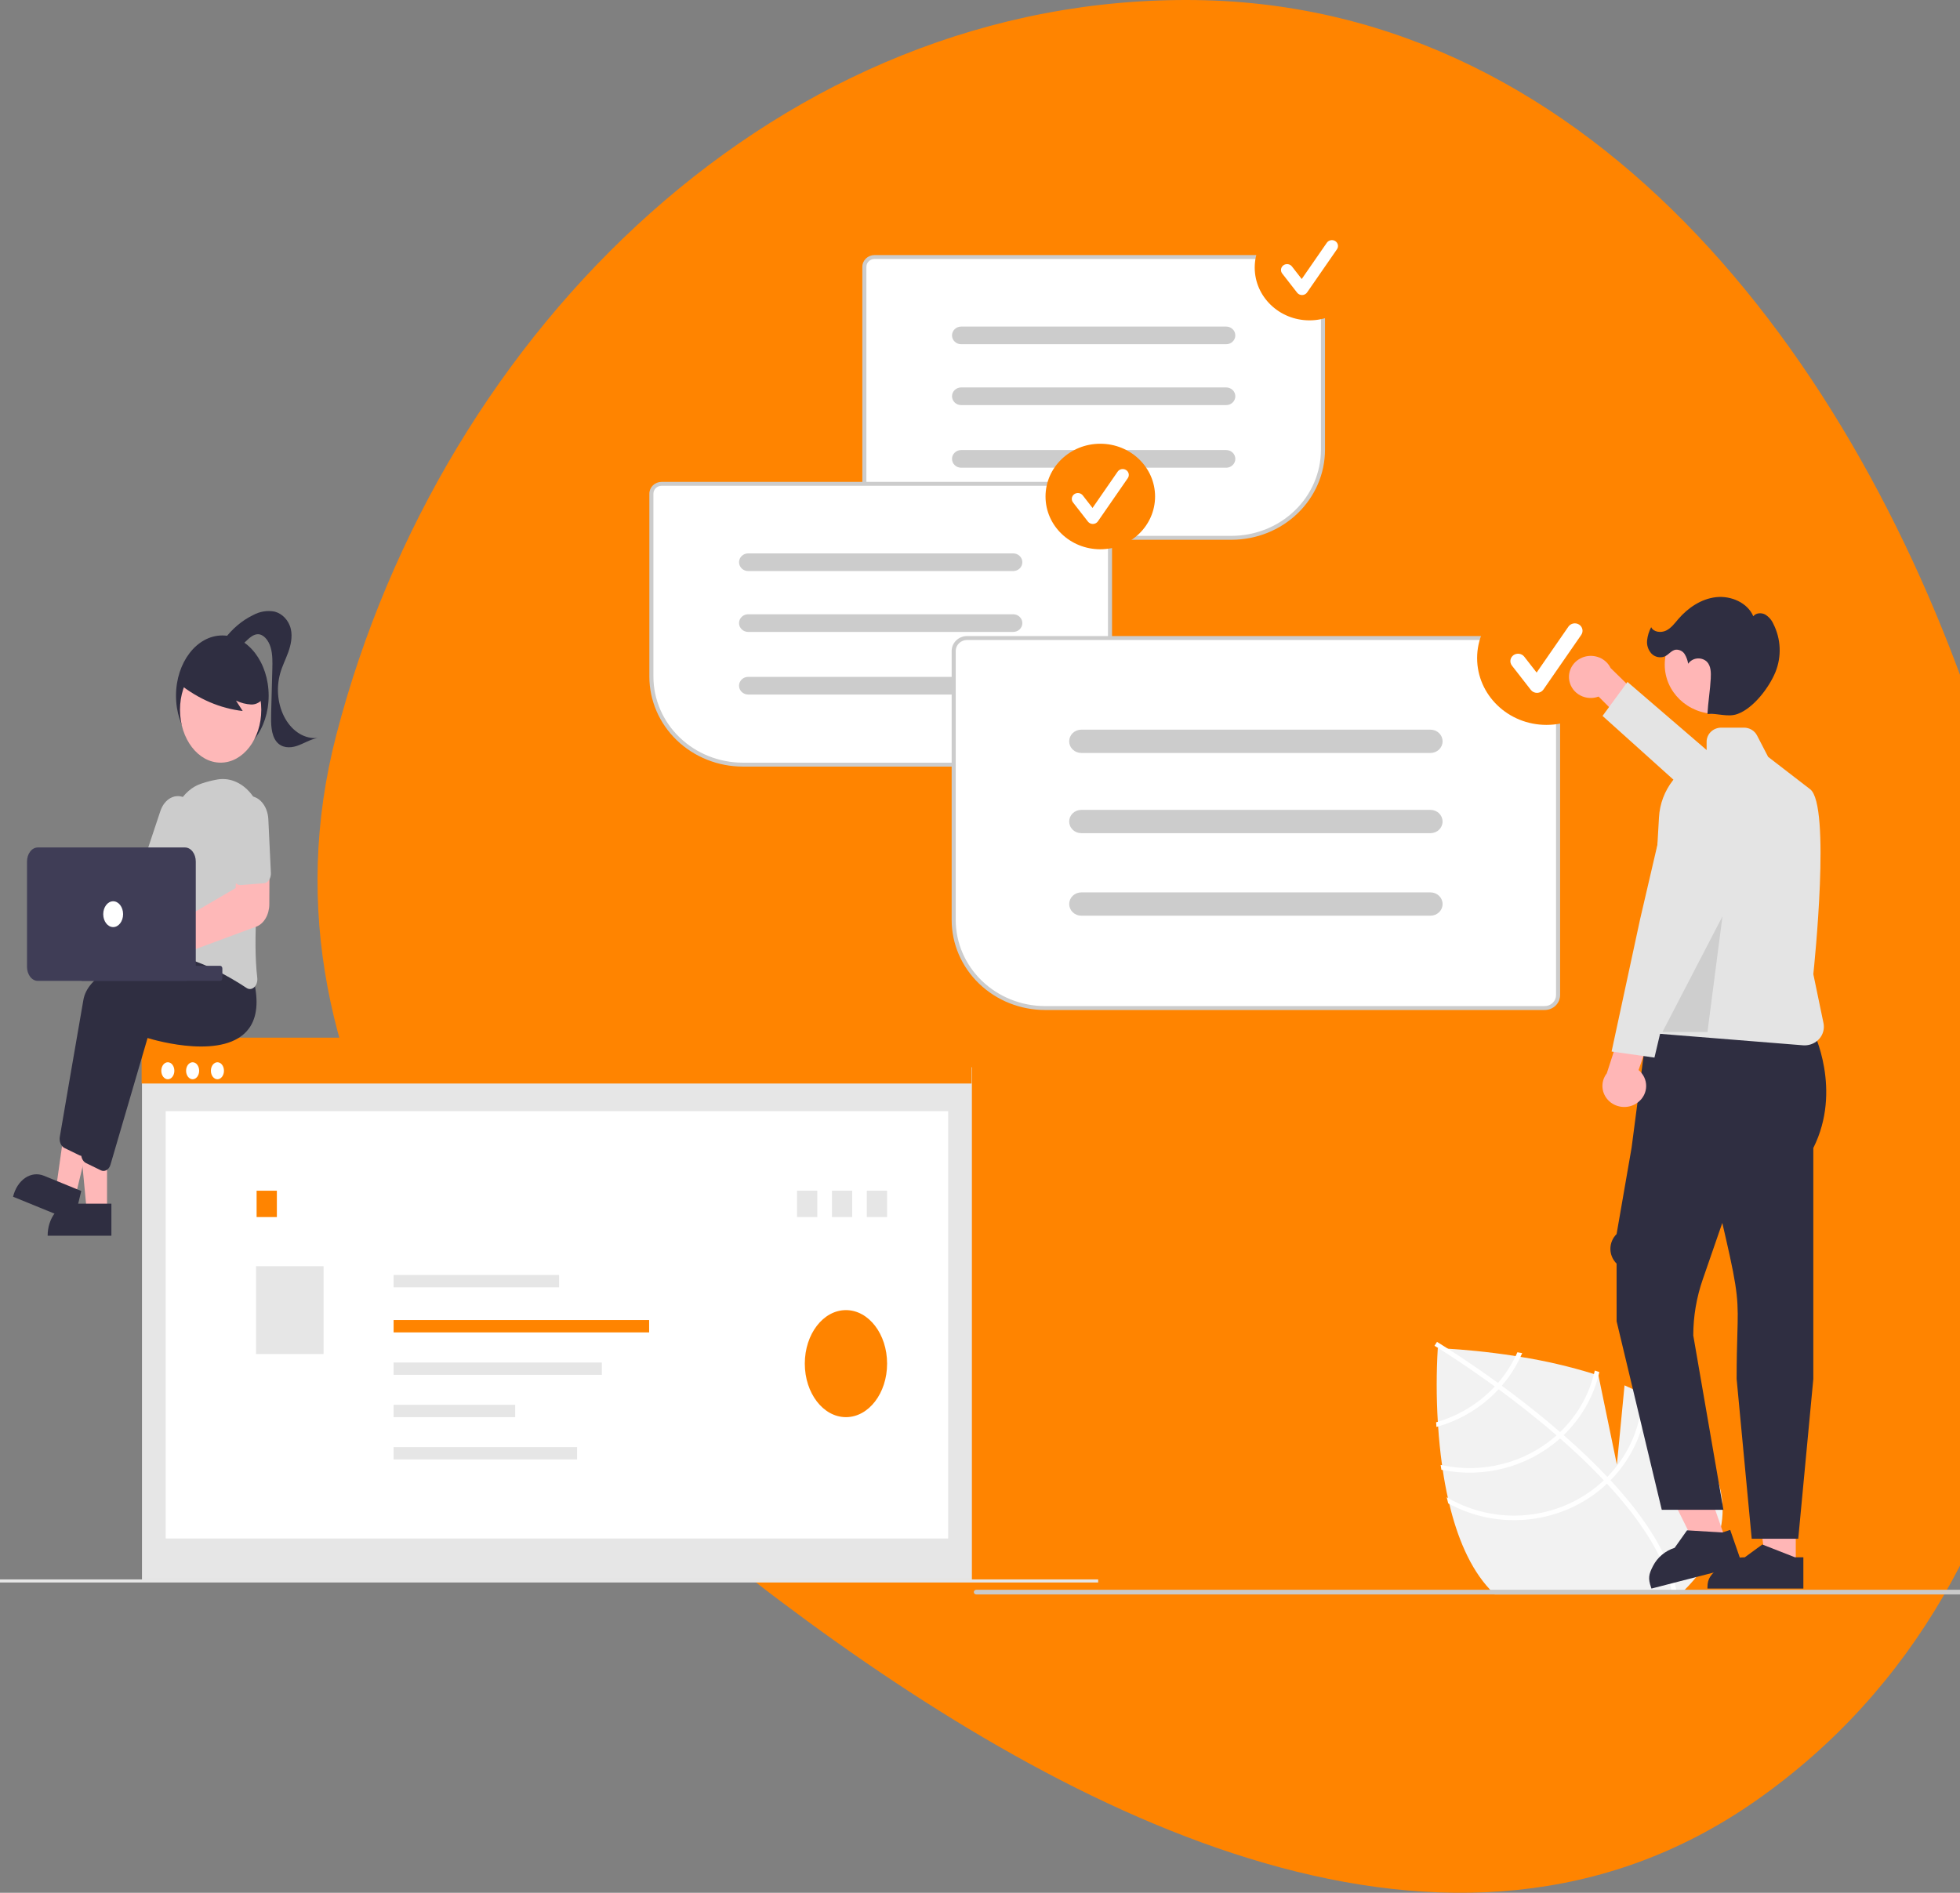<svg width="821" height="793" viewBox="0 0 821 793" fill="none" xmlns="http://www.w3.org/2000/svg">
<rect x="0" y="0" width="821" height="793" fill="#808080" stroke="none"/>
<path fill-rule="evenodd" clip-rule="evenodd" d="M501.094 0.03C668.889 2.317 782.247 154.558 832.748 317.264C881.658 474.841 869.232 660.976 735.286 754.553C608.715 842.978 450.298 763.54 326.804 670.727C207.54 581.094 103.004 453.62 140.889 307.832C185.184 137.38 327.707 -2.334 501.094 0.03Z" fill="#FF8400"/>
<g clip-path="url(#clip0_13_124)">
<path d="M407.102 447.132H59.47V661.714H407.102V447.132Z" fill="#E6E6E6"/>
<path d="M397.162 465.533H69.411V644.565H397.162V465.533Z" fill="white"/>
<path d="M342.351 498.857H333.864V509.897H342.351V498.857Z" fill="#E6E6E6"/>
<path d="M115.973 498.857H107.486V509.897H115.973V498.857Z" fill="#FF8400"/>
<path d="M135.532 530.48H107.241V567.282H135.532V530.48Z" fill="#E6E6E6"/>
<path d="M406.954 434.735H59.322V453.946H406.954V434.735Z" fill="#FF8400"/>
<path d="M70.297 452.163C71.809 452.163 73.034 450.569 73.034 448.602C73.034 446.636 71.809 445.041 70.297 445.041C68.785 445.041 67.56 446.636 67.56 448.602C67.56 450.569 68.785 452.163 70.297 452.163Z" fill="white"/>
<path d="M80.687 452.163C82.198 452.163 83.424 450.569 83.424 448.602C83.424 446.636 82.198 445.041 80.687 445.041C79.175 445.041 77.95 446.636 77.95 448.602C77.95 450.569 79.175 452.163 80.687 452.163Z" fill="white"/>
<path d="M91.077 452.163C92.589 452.163 93.814 450.569 93.814 448.602C93.814 446.636 92.589 445.041 91.077 445.041C89.565 445.041 88.34 446.636 88.34 448.602C88.34 450.569 89.565 452.163 91.077 452.163Z" fill="white"/>
<path d="M460 661.715H0V663H460V661.715Z" fill="#E6E6E6"/>
<path d="M234.184 534.161H164.873V539.337H234.184V534.161Z" fill="#E6E6E6"/>
<path d="M271.905 553.041H164.873V558.217H271.905V553.041Z" fill="#FF8400"/>
<path d="M252.102 570.827H164.873V576.003H252.102V570.827Z" fill="#E6E6E6"/>
<path d="M215.796 588.548H164.873V593.724H215.796V588.548Z" fill="#E6E6E6"/>
<path d="M241.729 606.267H164.873V611.443H241.729V606.267Z" fill="#E6E6E6"/>
<path d="M356.968 498.857H348.481V509.897H356.968V498.857Z" fill="#E6E6E6"/>
<path d="M371.585 498.857H363.098V509.897H371.585V498.857Z" fill="#E6E6E6"/>
<path opacity="0.997" d="M354.349 593.723C363.868 593.723 371.585 583.685 371.585 571.302C371.585 558.919 363.868 548.881 354.349 548.881C344.83 548.881 337.113 558.919 337.113 571.302C337.113 583.685 344.83 593.723 354.349 593.723Z" fill="#FF8400"/>
<path d="M93.131 316.71C103.848 316.71 112.535 305.409 112.535 291.469C112.535 277.528 103.848 266.227 93.131 266.227C82.414 266.227 73.727 277.528 73.727 291.469C73.727 305.409 82.414 316.71 93.131 316.71Z" fill="#2F2E41"/>
<path d="M44.84 507.442H36.342L32.3 464.813H44.839L44.84 507.442Z" fill="#FEB8B8"/>
<path d="M30.276 504.284H46.661V517.705H19.958C19.958 514.145 21.045 510.732 22.98 508.215C24.915 505.698 27.539 504.284 30.276 504.284Z" fill="#2F2E41"/>
<path d="M31.577 501.274L23.471 497.965L29.426 455.715L41.39 460.599L31.577 501.274Z" fill="#FEB8B8"/>
<path d="M18.403 492.589L34.037 498.972L30.948 511.777L5.47 501.376C5.876 499.695 6.532 498.133 7.402 496.782C8.271 495.43 9.337 494.315 10.538 493.499C11.739 492.683 13.052 492.182 14.401 492.027C15.751 491.871 17.111 492.062 18.404 492.59L18.403 492.589Z" fill="#2F2E41"/>
<path d="M34.342 484.263C33.971 484.263 33.602 484.176 33.255 484.006L27.002 480.957C26.3 480.612 25.718 479.95 25.36 479.092C25.002 478.234 24.892 477.238 25.052 476.284C26.626 467.079 31.989 435.742 34.926 418.934C38.409 398.997 89.219 395.293 91.38 395.145L91.558 395.133L97.274 404.472C99.339 413.108 98.685 419.844 95.328 424.493C85.534 438.058 56.292 429.641 52.805 428.576L37.264 481.651C37.037 482.419 36.637 483.08 36.115 483.547C35.594 484.013 34.976 484.263 34.343 484.263H34.342Z" fill="#2F2E41"/>
<path d="M43.351 490.574C42.98 490.574 42.612 490.487 42.264 490.317L36.013 487.268C35.312 486.922 34.729 486.26 34.371 485.402C34.013 484.545 33.904 483.548 34.063 482.594C35.637 473.39 41 442.053 43.937 425.245C47.42 405.308 98.231 401.603 100.392 401.455L100.57 401.443L106.283 410.785C108.349 419.421 107.694 426.157 104.337 430.806C94.544 444.368 65.301 435.954 61.814 434.888L46.271 487.961C46.044 488.73 45.644 489.391 45.123 489.857C44.601 490.323 43.983 490.573 43.351 490.573L43.351 490.574Z" fill="#2F2E41"/>
<path d="M25.267 360.736C25.496 361.136 25.701 361.558 25.88 362L60.06 366.684L64.981 357.908L76.133 365.836L66.469 387.131L24.549 373.228C23.492 374.569 22.145 375.46 20.689 375.781C19.233 376.103 17.736 375.84 16.397 375.028C15.059 374.216 13.942 372.893 13.195 371.235C12.448 369.577 12.108 367.663 12.218 365.747C12.328 363.831 12.884 362.004 13.812 360.509C14.74 359.014 15.996 357.921 17.412 357.377C18.829 356.833 20.339 356.863 21.743 357.463C23.146 358.063 24.375 359.205 25.268 360.736L25.267 360.736Z" fill="#FEB8B8"/>
<path d="M104.697 414.361C104.202 414.36 103.716 414.206 103.276 413.911C96.441 409.39 83.132 401.561 70.791 399.923C70.369 399.869 69.96 399.701 69.59 399.429C69.221 399.158 68.899 398.789 68.646 398.346C68.388 397.898 68.203 397.386 68.104 396.842C68.004 396.297 67.992 395.732 68.068 395.181C69.182 387.162 71.736 366.741 71.407 350.375C71.31 345.343 72.532 340.417 74.873 336.409C77.213 332.4 80.532 329.546 84.285 328.317C86.543 327.542 88.837 326.953 91.153 326.555C93.815 326.117 96.519 326.495 99.049 327.661C101.578 328.826 103.863 330.746 105.719 333.266C107.576 335.787 108.953 338.838 109.74 342.175C110.527 345.512 110.702 349.043 110.252 352.484C108.051 369.445 105.832 393.133 107.761 409.669C107.849 410.411 107.778 411.169 107.556 411.861C107.333 412.553 106.968 413.152 106.5 413.59C105.977 414.089 105.345 414.359 104.697 414.361Z" fill="#CCCCCC"/>
<path d="M72.04 371.222C71.614 371.222 71.193 371.107 70.802 370.886L61.898 365.873C61.139 365.445 60.543 364.642 60.238 363.642C59.934 362.642 59.947 361.526 60.275 360.538L67.157 339.856C67.566 338.603 68.161 337.466 68.907 336.512C69.654 335.558 70.537 334.804 71.508 334.294C72.478 333.784 73.516 333.527 74.563 333.539C75.609 333.551 76.644 333.83 77.607 334.362C78.571 334.894 79.444 335.668 80.178 336.638C80.912 337.609 81.491 338.759 81.883 340.021C82.275 341.283 82.472 342.634 82.463 343.995C82.454 345.357 82.239 346.702 81.831 347.956C81.816 348.001 81.8 348.047 81.785 348.092L74.902 368.775C74.66 369.501 74.26 370.119 73.752 370.554C73.243 370.989 72.649 371.221 72.04 371.222Z" fill="#CCCCCC"/>
<path d="M92.422 319.519C101.823 319.519 109.443 309.606 109.443 297.377C109.443 285.148 101.823 275.235 92.422 275.235C83.021 275.235 75.4 285.148 75.4 297.377C75.4 309.606 83.021 319.519 92.422 319.519Z" fill="#FEB8B8"/>
<path d="M75.094 286.496C83.157 292.899 92.246 296.795 101.655 297.881L98.855 293.518C100.894 294.498 103.039 295.052 105.211 295.159C106.298 295.2 107.378 294.909 108.363 294.309C109.348 293.709 110.212 292.817 110.884 291.704C111.433 290.55 111.759 289.239 111.835 287.885C111.91 286.531 111.733 285.173 111.318 283.927C110.464 281.442 109.136 279.282 107.46 277.652C104.489 274.595 100.982 272.541 97.252 271.674C93.523 270.807 89.686 271.153 86.084 272.683C83.614 273.643 81.401 275.49 79.7 278.01C78.086 280.6 74.98 282.907 75.806 286.063L75.094 286.496Z" fill="#2F2E41"/>
<path d="M93.944 267.844C97.337 263.367 101.442 259.912 105.972 257.723C108.848 256.149 112.001 255.64 115.085 256.251C118.125 257.047 121 259.783 121.848 263.663C122.54 266.835 121.825 270.251 120.749 273.239C119.673 276.227 118.236 278.996 117.366 282.094C116.478 285.255 116.21 288.654 116.589 291.984C116.967 295.313 117.978 298.467 119.531 301.159C121.084 303.851 123.129 305.996 125.481 307.399C127.832 308.802 130.416 309.419 132.998 309.193C130.011 309.714 127.258 311.54 124.338 312.512C121.419 313.483 117.973 313.418 115.803 310.696C113.508 307.818 113.462 303.137 113.573 298.992L114.067 280.506C114.151 277.364 114.223 274.121 113.352 271.186C112.48 268.252 110.41 265.685 107.993 265.712C106.161 265.732 104.54 267.176 103.07 268.599C101.601 270.023 100.046 271.542 98.221 271.754C96.396 271.966 94.313 270.211 94.449 267.833" fill="#2F2E41"/>
<path d="M63.805 408.673C62.677 408.671 61.563 408.344 60.544 407.715C59.526 407.086 58.627 406.171 57.912 405.036C57.198 403.9 56.686 402.573 56.414 401.15C56.141 399.726 56.115 398.241 56.336 396.803C56.558 395.364 57.022 394.008 57.695 392.831C58.369 391.654 59.234 390.686 60.23 389.996C61.225 389.307 62.326 388.913 63.452 388.843C64.579 388.774 65.703 389.03 66.745 389.594C67.058 389.766 67.361 389.966 67.653 390.193L98.66 372.086L99.531 361.147L112.897 360.682L112.808 378.893C112.792 381.003 112.253 383.05 111.272 384.73C110.29 386.41 108.918 387.634 107.36 388.219L71.101 401.642C71.031 401.954 70.948 402.26 70.854 402.561C70.272 404.368 69.293 405.912 68.04 407C66.787 408.087 65.314 408.669 63.808 408.673L63.805 408.673Z" fill="#FEB8B8"/>
<path d="M111.765 369.605C111.385 369.856 110.969 370.002 110.544 370.035L100.86 370.809C100.034 370.874 99.223 370.51 98.604 369.798C97.984 369.086 97.607 368.083 97.556 367.009L96.493 344.514C96.365 341.771 97.08 339.075 98.48 337.017C99.88 334.96 101.851 333.709 103.959 333.541C106.067 333.372 108.141 334.299 109.724 336.118C111.307 337.936 112.271 340.498 112.403 343.241L113.466 365.736C113.503 366.526 113.362 367.313 113.06 368.001C112.758 368.688 112.308 369.246 111.766 369.605H111.765Z" fill="#CCCCCC"/>
<path d="M92.264 404.637H34.421C33.936 404.637 33.543 405.148 33.543 405.78V409.804C33.543 410.435 33.936 410.947 34.421 410.947H92.264C92.749 410.947 93.143 410.435 93.143 409.804V405.78C93.143 405.148 92.749 404.637 92.264 404.637Z" fill="#3F3D56"/>
<path d="M11.317 405.088V360.914C11.319 359.36 11.794 357.871 12.638 356.772C13.483 355.674 14.628 355.056 15.822 355.054H77.501C78.695 355.056 79.84 355.674 80.685 356.772C81.529 357.871 82.004 359.36 82.005 360.914V405.088C82.004 406.642 81.529 408.131 80.685 409.23C79.84 410.328 78.695 410.946 77.501 410.948H15.822C14.628 410.946 13.483 410.328 12.638 409.229C11.794 408.131 11.319 406.642 11.317 405.088Z" fill="#3F3D56"/>
<path d="M47.403 388.412C49.7 388.412 51.562 385.991 51.562 383.003C51.562 380.016 49.7 377.594 47.403 377.594C45.107 377.594 43.245 380.016 43.245 383.003C43.245 385.991 45.107 388.412 47.403 388.412Z" fill="white"/>
</g>
<g clip-path="url(#clip1_13_124)">
<path d="M705.703 666.049C705.057 666.705 704.384 667.352 703.704 668H626.099C625.461 667.369 624.832 666.721 624.202 666.049C624.176 666.024 624.151 665.992 624.125 665.967C615.694 656.967 610.386 643.884 607.076 630.088C606.864 629.252 606.677 628.408 606.49 627.555C605.622 623.678 604.916 619.76 604.337 615.874C604.235 615.202 604.133 614.53 604.048 613.858C603.265 608.275 602.738 602.783 602.397 597.627C602.355 596.963 602.312 596.316 602.27 595.668C601.647 585.403 601.641 575.112 602.253 564.847C602.253 564.847 602.355 564.847 602.551 564.855C603.121 564.879 604.49 564.937 606.507 565.052C612.062 565.379 622.543 566.199 634.87 568.134C635.542 568.24 636.223 568.355 636.904 568.47C647.33 570.13 657.615 572.53 667.675 575.651C668.305 575.855 668.926 576.06 669.555 576.265L669.564 576.306L677.28 613.612L680.479 580.405C683.023 581.512 685.498 582.692 687.872 583.954C688.535 584.307 689.182 584.659 689.82 585.02C695.246 587.983 700.172 591.725 704.427 596.119C729.737 623.145 724.318 647.302 705.703 666.049Z" fill="#F2F2F2"/>
<path d="M673.272 618.745L674.618 620.181C690.169 636.951 699.45 652.517 702.309 666.675C702.354 666.88 702.386 667.085 702.431 667.291L701.436 667.473L700.477 667.636C697.559 652.2 686.694 636.244 673.134 621.613C672.702 621.138 672.263 620.655 671.81 620.185C666.012 614.04 659.78 608.146 653.478 602.634C652.994 602.203 652.496 601.772 651.998 601.34C643.641 594.107 635.233 587.562 627.734 582.046C627.206 581.654 626.67 581.268 626.142 580.889C613.41 571.602 603.531 565.446 601.33 564.097C601.064 563.928 600.914 563.839 600.88 563.817L601.401 563.015L601.402 563.002L601.93 562.194C601.964 562.216 602.47 562.512 603.382 563.086C606.809 565.214 616.021 571.073 627.48 579.402C627.995 579.78 628.531 580.166 629.059 580.558C635.149 585.029 641.809 590.151 648.536 595.758C650.228 597.164 651.878 598.568 653.485 599.969C653.991 600.394 654.489 600.825 654.972 601.256C661.786 607.214 667.886 613.043 673.272 618.745Z" fill="white"/>
<path d="M635.602 566.543C635.372 567.076 635.126 567.609 634.87 568.134C632.927 572.186 630.442 575.975 627.477 579.405C627.044 579.897 626.601 580.397 626.142 580.889C624.9 582.208 623.578 583.484 622.177 584.717C616.445 589.716 609.652 593.453 602.27 595.668C602.031 595.742 601.802 595.816 601.564 595.881C601.606 596.529 601.649 597.168 601.691 597.832C601.93 597.767 602.159 597.701 602.397 597.627C610.23 595.352 617.44 591.426 623.504 586.135C624.987 584.844 626.399 583.478 627.733 582.044C628.192 581.561 628.635 581.061 629.06 580.561C632.23 576.891 634.868 572.823 636.904 568.47C637.142 567.945 637.38 567.421 637.61 566.888C636.929 566.773 636.257 566.658 635.602 566.543Z" fill="white"/>
<path d="M668.024 574.2C667.922 574.683 667.802 575.167 667.675 575.651C665.368 584.865 660.457 593.284 653.485 599.972C653 600.439 652.506 600.898 651.996 601.341C651.851 601.48 651.689 601.627 651.537 601.759C645.194 607.275 637.575 611.252 629.315 613.356C621.054 615.461 612.391 615.633 604.048 613.858C603.852 613.825 603.648 613.776 603.453 613.735C603.554 614.407 603.648 615.087 603.759 615.759C603.954 615.8 604.142 615.841 604.337 615.874C612.892 617.58 621.744 617.319 630.175 615.113C638.606 612.907 646.379 608.817 652.863 603.177C653.068 602.996 653.28 602.824 653.476 602.636C653.987 602.177 654.48 601.718 654.974 601.259C662.108 594.379 667.154 585.75 669.564 576.306C669.691 575.814 669.81 575.323 669.921 574.831C669.291 574.618 668.662 574.405 668.024 574.2Z" fill="white"/>
<path d="M687.872 582.569C687.88 583.028 687.88 583.495 687.872 583.954C687.73 596.909 682.516 609.334 673.273 618.743C672.796 619.235 672.303 619.71 671.81 620.186C671.274 620.686 670.738 621.186 670.185 621.661C661.626 629.093 650.816 633.678 639.347 634.739C627.878 635.801 616.359 633.282 606.489 627.555C606.32 627.47 606.156 627.377 605.996 627.276C606.2 628.145 606.404 628.998 606.626 629.85C606.779 629.932 606.923 630.014 607.076 630.088C617.232 635.544 628.905 637.803 640.46 636.548C652.014 635.292 662.872 630.586 671.512 623.088C672.065 622.604 672.618 622.12 673.137 621.612C673.647 621.145 674.132 620.669 674.617 620.178C683.99 610.653 689.401 598.14 689.82 585.02C689.837 584.577 689.845 584.135 689.845 583.692C689.199 583.307 688.535 582.938 687.872 582.569Z" fill="white"/>
<path d="M515.881 225.727H366.332C365.088 225.726 363.894 225.249 363.014 224.401C362.134 223.553 361.639 222.404 361.638 221.205V111.793C361.639 110.593 362.134 109.444 363.014 108.596C363.894 107.748 365.088 107.271 366.332 107.269H549.896C551.14 107.271 552.333 107.748 553.213 108.596C554.093 109.444 554.588 110.593 554.59 111.793V188.43C554.578 198.319 550.496 207.799 543.239 214.791C535.982 221.783 526.143 225.716 515.881 225.727Z" fill="white"/>
<path d="M515.881 226.137H366.332C364.975 226.136 363.674 225.616 362.714 224.691C361.754 223.766 361.214 222.512 361.213 221.205V111.793C361.214 110.485 361.754 109.231 362.714 108.306C363.673 107.381 364.975 106.861 366.332 106.859H549.896C551.253 106.861 552.554 107.381 553.514 108.306C554.474 109.231 555.014 110.485 555.015 111.793V188.43C555.003 198.427 550.876 208.012 543.54 215.081C536.203 222.15 526.256 226.126 515.881 226.137ZM366.332 108.499C365.426 108.5 364.557 108.847 363.916 109.465C363.276 110.082 362.915 110.919 362.914 111.793V221.205C362.915 222.078 363.276 222.915 363.916 223.532C364.557 224.15 365.426 224.497 366.332 224.498H515.881C525.805 224.487 535.32 220.684 542.337 213.922C549.355 207.16 553.302 197.993 553.313 188.43V111.793C553.312 110.919 552.952 110.082 552.311 109.465C551.671 108.847 550.802 108.5 549.896 108.499H366.332Z" fill="#CCCCCC"/>
<path d="M513.61 144.22H402.618C401.599 144.22 400.622 143.83 399.901 143.136C399.181 142.441 398.776 141.5 398.776 140.518C398.776 139.536 399.181 138.594 399.901 137.9C400.622 137.206 401.599 136.816 402.618 136.816H513.61C514.628 136.817 515.603 137.208 516.323 137.902C517.042 138.596 517.446 139.537 517.446 140.518C517.446 141.499 517.042 142.44 516.323 143.134C515.603 143.828 514.628 144.218 513.61 144.22Z" fill="#CCCCCC"/>
<path d="M513.61 169.722H402.618C401.599 169.722 400.622 169.332 399.901 168.638C399.181 167.943 398.776 167.002 398.776 166.02C398.776 165.038 399.181 164.097 399.901 163.402C400.622 162.708 401.599 162.318 402.618 162.318H513.61C514.629 162.318 515.606 162.708 516.326 163.402C517.047 164.097 517.452 165.038 517.452 166.02C517.452 167.002 517.047 167.943 516.326 168.638C515.606 169.332 514.629 169.722 513.61 169.722Z" fill="#CCCCCC"/>
<path d="M513.61 195.953H402.618C401.599 195.953 400.622 195.563 399.901 194.869C399.181 194.174 398.776 193.233 398.776 192.251C398.776 191.269 399.181 190.328 399.901 189.633C400.622 188.939 401.599 188.549 402.618 188.549H513.61C514.629 188.549 515.606 188.939 516.326 189.633C517.047 190.328 517.452 191.269 517.452 192.251C517.452 193.233 517.047 194.174 516.326 194.869C515.606 195.563 514.629 195.953 513.61 195.953Z" fill="#CCCCCC"/>
<path d="M548.517 134.213C561.189 134.213 571.461 124.316 571.461 112.107C571.461 99.897 561.189 90 548.517 90C535.846 90 525.574 99.897 525.574 112.107C525.574 124.316 535.846 134.213 548.517 134.213Z" fill="#FF8400"/>
<path d="M545.387 123.612C544.991 123.612 544.6 123.523 544.246 123.352C543.892 123.182 543.584 122.934 543.346 122.628L537.087 114.587C536.886 114.328 536.739 114.034 536.656 113.722C536.573 113.409 536.555 113.083 536.602 112.764C536.649 112.444 536.762 112.136 536.932 111.858C537.103 111.581 537.329 111.338 537.597 111.144C537.865 110.95 538.17 110.809 538.495 110.729C538.82 110.649 539.158 110.631 539.489 110.677C539.821 110.723 540.14 110.831 540.429 110.996C540.717 111.16 540.969 111.378 541.17 111.636L545.265 116.897L555.783 101.696C556.158 101.153 556.742 100.776 557.406 100.648C558.069 100.521 558.759 100.652 559.322 101.014C559.885 101.375 560.276 101.938 560.409 102.578C560.542 103.217 560.405 103.881 560.03 104.424L547.511 122.517C547.285 122.844 546.98 123.114 546.623 123.305C546.266 123.495 545.866 123.6 545.458 123.611C545.435 123.612 545.411 123.612 545.387 123.612Z" fill="white"/>
<path d="M460.683 320.757H311.134C300.872 320.746 291.033 316.812 283.776 309.82C276.519 302.828 272.437 293.348 272.425 283.46V206.821C272.427 205.622 272.922 204.473 273.802 203.625C274.682 202.777 275.875 202.3 277.12 202.298H460.683C461.927 202.3 463.121 202.777 464.001 203.625C464.881 204.473 465.376 205.622 465.377 206.821V316.233C465.376 317.433 464.881 318.582 464.001 319.43C463.121 320.278 461.927 320.755 460.683 320.757Z" fill="white"/>
<path d="M460.683 321.167H311.134C300.759 321.155 290.812 317.179 283.475 310.11C276.139 303.041 272.012 293.457 272 283.46V206.821C272.002 205.514 272.541 204.26 273.501 203.335C274.461 202.41 275.762 201.89 277.12 201.888H460.683C462.04 201.89 463.342 202.41 464.301 203.335C465.261 204.26 465.801 205.514 465.803 206.821V316.233C465.801 317.541 465.261 318.795 464.301 319.72C463.342 320.645 462.04 321.165 460.683 321.167ZM277.12 203.528C276.214 203.529 275.345 203.876 274.704 204.494C274.063 205.111 273.703 205.948 273.701 206.821V283.46C273.713 293.022 277.66 302.19 284.678 308.951C291.695 315.713 301.21 319.516 311.134 319.527H460.683C461.589 319.526 462.458 319.179 463.099 318.561C463.74 317.944 464.1 317.107 464.101 316.233V206.821C464.1 205.948 463.74 205.111 463.099 204.494C462.458 203.876 461.589 203.529 460.683 203.528H277.12Z" fill="#CCCCCC"/>
<path d="M424.397 239.249H313.405C312.386 239.249 311.409 238.859 310.689 238.164C309.968 237.47 309.563 236.529 309.563 235.547C309.563 234.565 309.968 233.623 310.689 232.929C311.409 232.235 312.386 231.845 313.405 231.845H424.397C425.416 231.845 426.393 232.235 427.114 232.929C427.834 233.623 428.239 234.565 428.239 235.547C428.239 236.529 427.834 237.47 427.114 238.164C426.393 238.859 425.416 239.249 424.397 239.249Z" fill="#CCCCCC"/>
<path d="M424.397 264.751H313.405C312.386 264.751 311.409 264.361 310.689 263.667C309.968 262.972 309.563 262.031 309.563 261.049C309.563 260.067 309.968 259.125 310.689 258.431C311.409 257.737 312.386 257.347 313.405 257.347H424.397C425.416 257.347 426.393 257.737 427.114 258.431C427.835 259.125 428.239 260.067 428.239 261.049C428.239 262.031 427.835 262.972 427.114 263.667C426.393 264.361 425.416 264.751 424.397 264.751Z" fill="#CCCCCC"/>
<path d="M424.397 290.982H313.405C312.386 290.982 311.409 290.592 310.689 289.898C309.968 289.203 309.563 288.262 309.563 287.28C309.563 286.298 309.968 285.356 310.689 284.662C311.409 283.968 312.386 283.578 313.405 283.578H424.397C425.416 283.578 426.393 283.968 427.114 284.662C427.835 285.356 428.239 286.298 428.239 287.28C428.239 288.262 427.835 289.203 427.114 289.898C426.393 290.592 425.416 290.982 424.397 290.982Z" fill="#CCCCCC"/>
<path d="M460.891 230.12C473.562 230.12 483.834 220.223 483.834 208.014C483.834 195.804 473.562 185.907 460.891 185.907C448.219 185.907 437.947 195.804 437.947 208.014C437.947 220.223 448.219 230.12 460.891 230.12Z" fill="#FF8400"/>
<path d="M457.761 219.519C457.365 219.519 456.974 219.43 456.619 219.259C456.265 219.089 455.957 218.841 455.719 218.535L449.46 210.494C449.259 210.235 449.113 209.941 449.029 209.629C448.946 209.316 448.928 208.99 448.975 208.671C449.023 208.351 449.135 208.043 449.306 207.765C449.477 207.488 449.702 207.245 449.971 207.051C450.239 206.857 450.544 206.716 450.868 206.636C451.193 206.556 451.531 206.538 451.863 206.584C452.194 206.63 452.514 206.738 452.802 206.903C453.09 207.067 453.342 207.285 453.543 207.543L457.638 212.804L468.156 197.603C468.532 197.06 469.115 196.683 469.779 196.555C470.443 196.428 471.132 196.559 471.695 196.921C472.258 197.283 472.649 197.845 472.782 198.485C472.915 199.124 472.779 199.788 472.403 200.331L459.885 218.424C459.658 218.751 459.354 219.021 458.996 219.212C458.639 219.402 458.24 219.507 457.832 219.518C457.808 219.519 457.784 219.519 457.761 219.519Z" fill="white"/>
<path d="M647.017 422.74H437.764C427.502 422.729 417.663 418.796 410.406 411.804C403.149 404.812 399.067 395.332 399.055 385.443V272.721C399.057 271.175 399.695 269.693 400.83 268.6C401.964 267.507 403.502 266.892 405.107 266.89H647.017C648.621 266.892 650.159 267.507 651.293 268.6C652.428 269.693 653.066 271.175 653.067 272.721V416.909C653.066 418.455 652.428 419.937 651.293 421.03C650.159 422.124 648.621 422.738 647.017 422.74Z" fill="white"/>
<path d="M647.017 423.15H437.764C427.389 423.139 417.442 419.163 410.105 412.094C402.769 405.025 398.642 395.44 398.63 385.443V272.721C398.632 271.066 399.315 269.48 400.529 268.31C401.743 267.14 403.39 266.482 405.107 266.48H647.017C648.734 266.482 650.38 267.14 651.594 268.31C652.808 269.48 653.491 271.066 653.493 272.721V416.91C653.491 418.564 652.808 420.15 651.594 421.32C650.38 422.49 648.734 423.148 647.017 423.15ZM405.107 268.12C403.841 268.121 402.627 268.606 401.732 269.469C400.837 270.332 400.333 271.501 400.332 272.721V385.443C400.343 395.006 404.29 404.173 411.308 410.935C418.325 417.697 427.84 421.5 437.764 421.511H647.017C648.283 421.509 649.496 421.024 650.391 420.161C651.286 419.299 651.79 418.129 651.791 416.91V272.721C651.79 271.501 651.286 270.332 650.391 269.469C649.496 268.606 648.283 268.121 647.017 268.12H405.107Z" fill="#CCCCCC"/>
<path d="M599.197 315.455H452.926C452.26 315.456 451.601 315.33 450.986 315.086C450.371 314.841 449.812 314.482 449.341 314.028C448.871 313.575 448.497 313.037 448.242 312.445C447.987 311.853 447.856 311.218 447.856 310.577C447.856 309.935 447.987 309.3 448.242 308.708C448.497 308.116 448.871 307.578 449.341 307.125C449.812 306.672 450.371 306.312 450.986 306.067C451.601 305.823 452.26 305.697 452.926 305.698H599.197C599.863 305.697 600.522 305.823 601.137 306.067C601.752 306.312 602.311 306.672 602.782 307.125C603.252 307.578 603.626 308.116 603.881 308.708C604.136 309.3 604.267 309.935 604.267 310.577C604.267 311.218 604.136 311.853 603.881 312.445C603.626 313.037 603.252 313.575 602.782 314.028C602.311 314.482 601.752 314.841 601.137 315.086C600.522 315.33 599.863 315.456 599.197 315.455Z" fill="#CCCCCC"/>
<path d="M599.197 349.063H452.926C452.26 349.064 451.601 348.938 450.986 348.694C450.371 348.449 449.812 348.09 449.341 347.636C448.871 347.183 448.497 346.645 448.242 346.053C447.987 345.461 447.856 344.826 447.856 344.185C447.856 343.543 447.987 342.908 448.242 342.316C448.497 341.724 448.871 341.186 449.341 340.733C449.812 340.279 450.371 339.92 450.986 339.675C451.601 339.431 452.26 339.305 452.926 339.306H599.197C600.54 339.306 601.828 339.82 602.777 340.735C603.727 341.65 604.26 342.891 604.26 344.185C604.26 345.478 603.727 346.719 602.777 347.634C601.828 348.549 600.54 349.063 599.197 349.063Z" fill="#CCCCCC"/>
<path d="M599.197 383.632H452.926C451.583 383.632 450.295 383.118 449.346 382.203C448.396 381.288 447.863 380.047 447.863 378.753C447.863 377.459 448.396 376.218 449.346 375.304C450.295 374.389 451.583 373.875 452.926 373.875H599.197C599.863 373.874 600.522 373.999 601.137 374.244C601.752 374.489 602.311 374.848 602.782 375.301C603.252 375.754 603.626 376.292 603.881 376.885C604.136 377.477 604.267 378.112 604.267 378.753C604.267 379.394 604.136 380.029 603.881 380.622C603.626 381.214 603.252 381.752 602.782 382.205C602.311 382.658 601.752 383.017 601.137 383.262C600.522 383.507 599.863 383.633 599.197 383.632Z" fill="#CCCCCC"/>
<path d="M647.777 303.699C663.817 303.699 676.82 291.17 676.82 275.715C676.82 260.259 663.817 247.73 647.777 247.73C631.736 247.73 618.733 260.259 618.733 275.715C618.733 291.17 631.736 303.699 647.777 303.699Z" fill="#FF8400"/>
<path d="M643.814 290.279C643.313 290.279 642.818 290.167 642.37 289.951C641.921 289.734 641.531 289.42 641.23 289.034L633.307 278.854C633.052 278.527 632.867 278.155 632.762 277.759C632.656 277.363 632.633 276.951 632.693 276.546C632.753 276.142 632.895 275.752 633.111 275.401C633.328 275.049 633.614 274.742 633.953 274.496C634.292 274.251 634.679 274.073 635.09 273.971C635.501 273.87 635.928 273.847 636.348 273.905C636.768 273.963 637.172 274.1 637.537 274.308C637.902 274.517 638.221 274.792 638.476 275.119L643.66 281.778L656.974 262.536C657.449 261.85 658.188 261.374 659.028 261.213C659.867 261.052 660.739 261.218 661.452 261.676C662.164 262.133 662.659 262.845 662.827 263.653C662.995 264.462 662.824 265.302 662.35 265.989L646.503 288.893C646.216 289.307 645.831 289.649 645.379 289.89C644.926 290.131 644.421 290.264 643.904 290.278C643.874 290.279 643.844 290.279 643.814 290.279Z" fill="white"/>
<path d="M723.018 645.659L711.202 649.467L690.336 607.364L707.776 601.744L723.018 645.659Z" fill="#FFB6B6"/>
<path d="M729.862 655.724L691.761 665.542L691.6 665.078C690.276 661.261 690.573 659.635 692.437 656.033C693.349 654.26 694.617 652.678 696.167 651.38C697.718 650.081 699.52 649.092 701.47 648.469L701.471 648.469L706.664 641.139L721.416 642.042L724.742 640.97L729.862 655.724Z" fill="#2F2E41"/>
<path d="M752.212 656.364H739.753L733.825 610.058L752.214 610.059L752.212 656.364Z" fill="#FFB6B6"/>
<path d="M755.39 665.542L715.214 665.541V665.051C715.215 661.027 716.841 659.702 719.795 656.856C721.244 655.453 722.967 654.34 724.865 653.583C726.763 652.826 728.798 652.438 730.852 652.444H730.853L738.191 647.079L751.883 652.444L755.39 652.445L755.39 665.542Z" fill="#2F2E41"/>
<path d="M657.387 285.352C657.643 286.61 658.183 287.798 658.968 288.833C659.752 289.868 660.763 290.725 661.929 291.343C663.094 291.961 664.386 292.325 665.713 292.41C667.041 292.495 668.371 292.298 669.611 291.834L683.996 306.303L695.253 300.026L674.642 279.867C673.695 277.911 672.036 276.358 669.98 275.503C667.923 274.647 665.613 274.548 663.486 275.224C661.359 275.9 659.563 277.305 658.439 279.171C657.315 281.038 656.94 283.237 657.387 285.352Z" fill="#FFB6B6"/>
<path d="M750.477 358.107L756.961 351.643L719.462 318.179L681.72 285.709L671.267 299.94L710.817 335.511L750.477 358.107Z" fill="#E4E4E4"/>
<path d="M727.436 577.711C727.436 569.587 727.603 563.792 727.737 559.136C728.129 545.51 728.234 541.847 722.822 518.381L721.432 512.354L713.236 536.047C710.618 543.605 709.28 551.52 709.274 559.488L721.912 632.551H696.081L677.163 553.563L677.154 529.401C675.487 527.739 674.556 525.518 674.556 523.207C674.556 520.896 675.487 518.675 677.154 517.013L683.439 480.816L689.801 432.031H759.483C759.483 432.031 771.781 456.592 759.56 480.954L759.558 577.741L753.244 644.663H733.751L727.436 577.711Z" fill="#2F2E41"/>
<path d="M755.223 437.936L690.045 432.703L689.706 432.676L694.908 342.463C695.214 336.791 697.279 331.338 700.837 326.81C704.395 322.281 709.282 318.886 714.865 317.063V310.75C714.867 309.188 715.512 307.69 716.659 306.585C717.806 305.48 719.36 304.858 720.982 304.857H730.505C731.642 304.853 732.757 305.156 733.724 305.732C734.691 306.308 735.471 307.133 735.976 308.115L740.633 317.088L758.242 330.662C766.939 337.366 759.94 404.581 759.563 408.128L763.822 428.646C764.056 429.775 764.028 430.939 763.739 432.056C763.45 433.173 762.909 434.215 762.152 435.106C761.396 435.997 760.444 436.715 759.366 437.21C758.287 437.704 757.108 437.962 755.913 437.965C755.684 437.964 755.454 437.955 755.223 437.936Z" fill="#E4E4E4"/>
<path d="M686.2 461.756C687.23 460.945 688.064 459.927 688.641 458.772C689.219 457.617 689.527 456.355 689.543 455.073C689.56 453.791 689.284 452.522 688.736 451.354C688.188 450.185 687.381 449.147 686.372 448.312L692.839 429.27L681.787 422.661L673.047 449.676C671.703 451.403 671.064 453.545 671.25 455.695C671.435 457.846 672.433 459.856 674.055 461.345C675.676 462.834 677.808 463.698 680.046 463.774C682.285 463.85 684.474 463.132 686.2 461.756Z" fill="#FFB6B6"/>
<path d="M708.93 332.299L699.957 329.417L686.996 385.131L675.06 440.539L693.013 443.085L706.935 384.171L708.93 332.299Z" fill="#E4E4E4"/>
<path d="M718.728 299.09C730.551 299.09 740.135 289.856 740.135 278.464C740.135 267.073 730.551 257.839 718.728 257.839C706.906 257.839 697.322 267.073 697.322 278.464C697.322 289.856 706.906 299.09 718.728 299.09Z" fill="#FFB6B6"/>
<path d="M689.926 268.363C690.123 266.409 690.705 264.508 691.639 262.763C692.64 264.859 695.761 265.223 697.898 264.18C700.034 263.136 701.466 261.154 702.992 259.376C707.021 254.684 712.562 250.877 718.841 250.184C725.12 249.491 732.041 252.545 734.414 258.189C735.478 256.765 737.75 256.607 739.357 257.434C740.909 258.377 742.12 259.76 742.824 261.393C744.405 264.517 745.298 267.922 745.447 271.394C745.597 274.867 745.001 278.331 743.695 281.571C741.051 288.018 734.521 296.704 727.785 299.137C723.695 300.614 719.564 298.724 715.214 299.137C715.442 294.563 716.363 288.92 716.59 284.346C716.715 281.841 716.733 279.038 714.958 277.205C714.413 276.707 713.761 276.33 713.049 276.101C712.336 275.872 711.58 275.797 710.834 275.881C710.088 275.965 709.371 276.206 708.732 276.587C708.093 276.967 707.549 277.479 707.138 278.084C706.918 276.662 706.42 275.293 705.669 274.051C705.284 273.434 704.728 272.934 704.064 272.606C703.4 272.278 702.653 272.136 701.909 272.195C700.093 272.481 698.971 274.278 697.305 275.03C696.358 275.396 695.318 275.474 694.324 275.254C693.33 275.034 692.43 274.528 691.743 273.801C691.076 273.059 690.571 272.195 690.259 271.261C689.946 270.327 689.833 269.341 689.926 268.363Z" fill="#2F2E41"/>
<path opacity="0.1" d="M721.499 383.921L696.359 432.368H715.215L721.499 383.921Z" fill="black"/>
<path d="M890 667.025C890 667.153 889.974 667.28 889.924 667.398C889.873 667.517 889.799 667.625 889.704 667.715C889.61 667.806 889.499 667.878 889.376 667.927C889.253 667.975 889.121 668 888.988 668H408.921C408.653 668 408.395 667.897 408.205 667.714C408.015 667.531 407.909 667.283 407.909 667.025C407.909 666.766 408.015 666.518 408.205 666.335C408.395 666.152 408.653 666.049 408.921 666.049H888.988C889.121 666.049 889.253 666.074 889.376 666.123C889.499 666.171 889.61 666.243 889.704 666.334C889.799 666.425 889.873 666.532 889.924 666.651C889.975 666.769 890 666.896 890 667.025Z" fill="#CACACA"/>
</g>
<defs>
<clipPath id="clip0_13_124">
<rect width="460" height="407" fill="white" transform="translate(0 256)"/>
</clipPath>
<clipPath id="clip1_13_124">
<rect width="618" height="578" fill="white" transform="translate(272 90)"/>
</clipPath>
</defs>
</svg>
